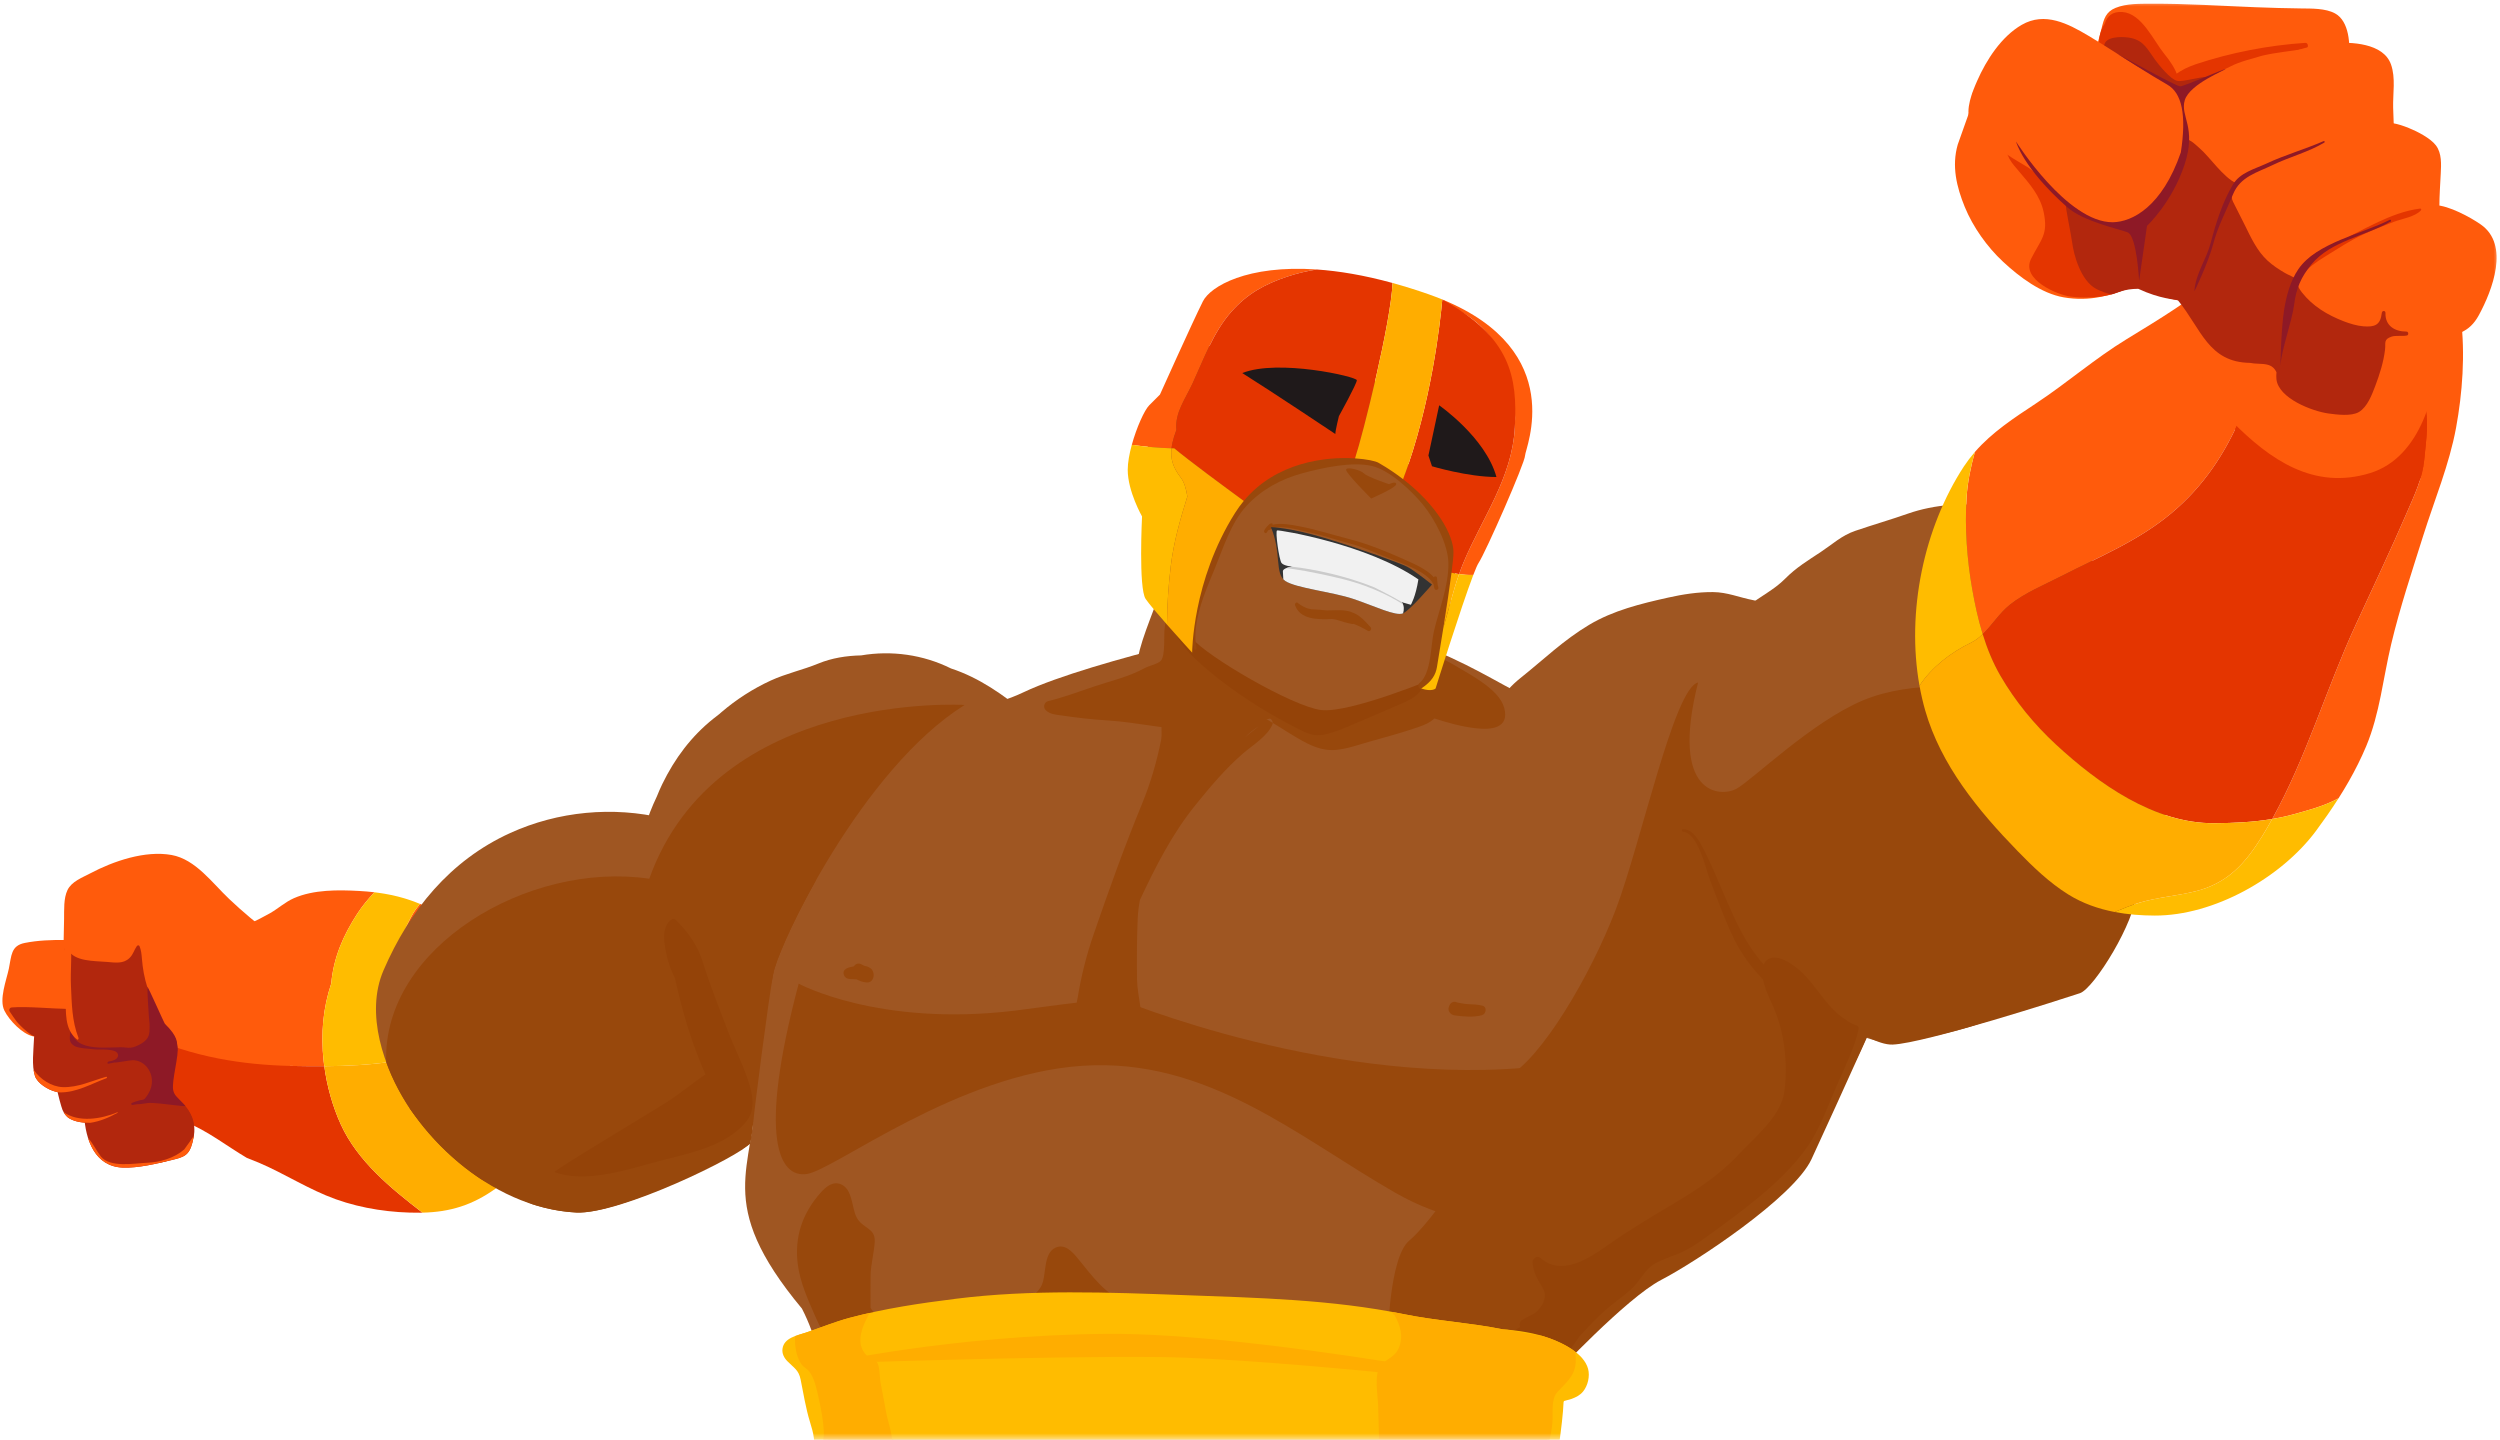 <?xml version="1.0" encoding="UTF-8"?>
<svg width="191px" height="110px" viewBox="0 0 191 110" version="1.1" xmlns="http://www.w3.org/2000/svg" xmlns:xlink="http://www.w3.org/1999/xlink">
    <!-- Generator: sketchtool 52.3 (67297) - http://www.bohemiancoding.com/sketch -->
    <title>1B54E1B1-40CA-455E-A489-A42915DC8A10</title>
    <desc>Created with sketchtool.</desc>
    <defs>
        <rect id="path-1" x="0" y="0" width="192" height="110"></rect>
    </defs>
    <g id="Onboarding" stroke="none" stroke-width="1" fill="none" fill-rule="evenodd">
        <g id="Onboarding---1" transform="translate(-585, -904)">
            <g id="Modal" transform="translate(380, 60)">
                <g id="Graphic-/-Modal-/-Requirements" transform="translate(204, 844)">
                    <g id="graphic-defender-modal-requirements">
                        <mask id="mask-2" fill="white">
                            <use xlink:href="#path-1"></use>
                        </mask>
                        <g id="Mask"></g>
                        <g id="graphic" mask="url(#mask-2)">
                            <path d="M30.13,68.241 C30.212,68.254 30.293,68.268 30.375,68.282 C30.293,68.268 30.212,68.254 30.13,68.241" id="Fill-23" fill="#FF5B0C"></path>
                            <path d="M30.664,68.334 C30.742,68.349 30.82,68.364 30.898,68.38 C30.82,68.364 30.742,68.349 30.664,68.334" id="Fill-25" fill="#FF5B0C"></path>
                            <path d="M40.037,90.969 C39.986,91.02 39.934,91.07 39.882,91.119 C39.934,91.07 39.986,91.02 40.037,90.969" id="Fill-27" fill="#FF5B0C"></path>
                            <path d="M40.372,90.62 C40.322,90.675 40.269,90.729 40.217,90.783 C40.269,90.729 40.322,90.675 40.372,90.62" id="Fill-29" fill="#FF5B0C"></path>
                            <path d="M31.369,68.488 C31.437,68.505 31.504,68.524 31.572,68.542 C31.504,68.524 31.437,68.505 31.369,68.488" id="Fill-31" fill="#FF5B0C"></path>
                            <path d="M29.605,68.169 C29.679,68.178 29.753,68.189 29.827,68.199 C29.753,68.189 29.679,68.178 29.605,68.169" id="Fill-33" fill="#FF5B0C"></path>
                            <path d="M40.594,75.05 C39.419,73.802 38.35,72.467 37.134,71.386 C37.196,71.329 37.257,71.266 37.316,71.192 C37.502,70.954 37.303,70.429 36.966,70.66 C36.79,70.781 36.605,70.816 36.418,70.796 C35.785,70.317 35.104,69.915 34.345,69.632 C33.945,69.426 33.53,69.246 33.118,69.071 C33.106,69.066 33.094,69.062 33.082,69.056 L33.082,69.056 C32.882,69.322 32.684,69.573 32.553,69.796 C32.004,70.734 31.614,71.841 31.232,72.861 C30.646,74.424 30.531,76.087 30.703,77.73 C30.842,79.062 30.855,80.361 31.254,81.654 C31.667,82.988 32.058,84.439 32.775,85.647 C33.564,86.979 34.833,87.828 36.136,88.598 C37.358,89.32 38.581,90.08 39.947,90.502 C40.086,90.545 40.229,90.583 40.372,90.62 C41.907,88.925 42.749,86.729 43.125,84.435 C43.678,81.06 42.981,77.584 40.594,75.05" id="Fill-35" fill="#FF5B0C"></path>
                            <path d="M31.88,68.628 C31.957,68.651 32.034,68.676 32.111,68.7 C32.034,68.676 31.957,68.651 31.88,68.628" id="Fill-37" fill="#FF5B0C"></path>
                            <path d="M32.398,68.796 C32.473,68.822 32.547,68.847 32.621,68.874 C32.547,68.847 32.473,68.822 32.398,68.796" id="Fill-39" fill="#FF5B0C"></path>
                            <path d="M40.217,90.784 C40.158,90.846 40.098,90.908 40.037,90.969 C40.098,90.908 40.158,90.846 40.217,90.784" id="Fill-41" fill="#FFBC00"></path>
                            <polygon id="Fill-43" fill="#FFBC00" points="40.372 90.62 40.372 90.62 40.372 90.62"></polygon>
                            <path d="M29.827,68.199 C29.928,68.212 30.029,68.226 30.13,68.241 C30.029,68.226 29.928,68.212 29.827,68.199" id="Fill-45" fill="#FFBC00"></path>
                            <path d="M32.112,68.7 C32.207,68.731 32.303,68.763 32.399,68.796 C32.303,68.763 32.207,68.731 32.112,68.7" id="Fill-47" fill="#FFBC00"></path>
                            <path d="M30.375,68.282 C30.472,68.298 30.568,68.316 30.664,68.334 C30.568,68.316 30.472,68.298 30.375,68.282" id="Fill-49" fill="#FFBC00"></path>
                            <path d="M30.898,68.38 C31.056,68.413 31.213,68.449 31.369,68.488 C31.213,68.449 31.056,68.413 30.898,68.38" id="Fill-51" fill="#FFBC00"></path>
                            <polygon id="Fill-53" fill="#FFBC00" points="29.604 68.169 29.604 68.169 29.605 68.169"></polygon>
                            <path d="M32.621,68.875 C32.775,68.932 32.928,68.992 33.082,69.056 C32.928,68.992 32.775,68.932 32.621,68.875" id="Fill-55" fill="#FFBC00"></path>
                            <path d="M31.572,68.542 C31.675,68.57 31.777,68.598 31.88,68.628 C31.777,68.598 31.675,68.57 31.572,68.542" id="Fill-57" fill="#FFBC00"></path>
                            <path d="M13.555,79.93 C13.81,79.959 14.108,79.979 14.263,80.067 C16.316,81.231 21.403,81.482 21.93,81.497 C22.365,81.509 22.806,81.429 23.25,81.438 C24.091,81.455 24.933,81.465 25.775,81.459 C25.757,81.325 25.738,81.191 25.723,81.058 C25.494,78.942 25.69,76.992 26.305,75.145 C26.479,73.183 27.209,71.474 28.299,69.804 C28.687,69.208 29.129,68.681 29.604,68.169 C29.223,68.124 28.838,68.091 28.449,68.07 C26.83,67.981 24.972,67.959 23.458,68.62 C22.786,68.914 22.268,69.405 21.635,69.767 C20.634,70.338 19.538,70.816 18.497,71.312 C15.698,72.647 12.17,73.316 10.887,76.48 C9.965,78.754 9.512,81.943 11.456,83.788 C12.471,84.752 13.773,85.183 15.052,85.667 C15.098,85.684 15.143,85.706 15.189,85.725 C14.032,84.244 13.589,82.246 12.991,80.506 C12.802,79.959 13.152,79.885 13.555,79.93" id="Fill-59" fill="#FF5B0C"></path>
                            <path d="M26.305,75.145 C25.69,76.992 25.493,78.942 25.723,81.058 C25.738,81.191 25.757,81.325 25.775,81.459 C27.56,81.447 29.342,81.356 31.104,81.085 C30.85,79.98 30.822,78.867 30.703,77.73 C30.531,76.087 30.646,74.424 31.232,72.861 C31.614,71.841 32.004,70.734 32.554,69.796 C32.684,69.573 32.882,69.322 33.082,69.056 L33.081,69.056 C32.928,68.992 32.775,68.932 32.621,68.874 C32.547,68.847 32.473,68.822 32.399,68.796 C32.303,68.763 32.207,68.731 32.112,68.7 C32.034,68.676 31.957,68.651 31.88,68.628 C31.777,68.598 31.675,68.57 31.572,68.542 C31.504,68.524 31.437,68.505 31.369,68.488 C31.213,68.449 31.055,68.413 30.898,68.38 C30.82,68.363 30.742,68.349 30.664,68.334 C30.568,68.316 30.471,68.298 30.375,68.281 C30.293,68.268 30.212,68.254 30.13,68.242 C30.029,68.226 29.928,68.212 29.827,68.199 C29.753,68.189 29.679,68.178 29.605,68.169 L29.604,68.169 C29.129,68.681 28.687,69.208 28.299,69.804 C27.209,71.474 26.479,73.183 26.305,75.145" id="Fill-61" fill="#FFBC00"></path>
                            <path d="M26.655,91.622 C28.699,92.353 30.942,92.672 33.104,92.651 C33.162,92.651 33.219,92.648 33.276,92.647 C30.849,90.782 28.319,88.714 27.039,85.909 C26.409,84.529 25.979,82.975 25.775,81.459 C24.933,81.465 24.091,81.455 23.25,81.438 C21.408,81.4 19.503,81.226 17.67,80.866 C16.704,80.676 15.748,80.436 14.809,80.138 C14.439,80.02 12.575,79.298 12.99,80.506 C13.589,82.246 14.032,84.244 15.189,85.725 C16.851,86.386 18.318,87.553 19.855,88.461 C20.173,88.585 20.483,88.706 20.773,88.829 C22.773,89.68 24.601,90.888 26.655,91.622" id="Fill-63" fill="#E43500"></path>
                            <path d="M27.038,85.909 C28.318,88.714 30.849,90.782 33.277,92.647 C35.398,92.6 37.103,92.064 38.857,90.813 C39.065,90.664 39.285,90.51 39.496,90.348 C38.31,89.91 37.222,89.239 36.136,88.598 C34.833,87.828 33.774,86.567 32.985,85.236 C32.269,84.028 31.667,82.988 31.254,81.654 C31.196,81.464 31.148,81.275 31.104,81.085 C29.342,81.356 27.56,81.447 25.775,81.459 C25.979,82.975 26.408,84.529 27.038,85.909" id="Fill-65" fill="#FFAD00"></path>
                            <path d="M98.645,47.398 C98.645,47.398 84.423,50.411 79.227,52.876 C74.03,55.341 71.843,52.602 67.467,56.984 C63.091,61.365 60.083,66.569 58.715,83.275 C58.715,89.3 55.433,91.765 62.27,99.98 C66.646,108.47 62.544,122.437 62.544,122.437 C62.544,122.437 94.542,128.462 95.636,127.915 C96.73,127.367 116.422,124.628 117.789,118.603 C119.156,112.578 118.883,103.267 124.353,99.98 C129.823,96.694 145.685,85.192 145.685,69.308 C145.685,53.423 122.165,54.519 118.883,53.697 C115.601,52.876 110.131,47.398 98.645,47.398" id="Fill-67" fill="#9F5622"></path>
                            <path d="M143.06,52.116 C142.153,50.747 141.021,49.637 139.734,48.631 C138.303,47.512 136.755,46.202 134.931,45.849 C133.869,45.644 132.97,45.243 131.87,45.235 C130.715,45.226 129.558,45.407 128.434,45.659 C126.358,46.123 124.259,46.635 122.419,47.732 C120.442,48.911 118.933,50.392 117.152,51.811 C116.471,52.353 115.967,52.941 115.466,53.647 C114.937,54.393 114.19,55.166 113.997,56.082 C113.93,56.405 114.37,56.582 114.47,56.242 C114.531,56.035 114.633,55.833 114.759,55.637 C114.695,55.761 114.628,55.884 114.571,56.009 C112.947,59.564 112.842,63.483 114.304,67.079 C115.603,70.276 117.784,72.903 120.897,74.429 C124.361,76.127 128.266,76.917 132.108,76.417 C135.707,75.949 139.42,74.286 141.805,71.481 C144.078,68.809 145.333,65.024 145.555,61.547 C145.765,58.245 144.889,54.874 143.06,52.116" id="Fill-69" fill="#9F5622"></path>
                            <path d="M168.092,51.689 C167.661,49.631 166.311,47.904 164.876,46.428 C163.287,44.794 161.492,43.173 159.585,41.925 C157.743,40.72 155.494,39.389 153.349,38.827 C151.315,38.295 148.737,38.551 146.764,39.242 C145.431,39.71 144.078,40.1 142.742,40.556 C141.704,40.91 141.013,41.572 140.113,42.168 C139.104,42.838 138.235,43.354 137.375,44.222 C136.544,45.06 135.501,45.553 134.585,46.281 C132.471,47.961 130.84,50.211 129.661,52.623 C129.602,52.743 129.539,52.865 129.473,52.987 C129.503,52.83 129.532,52.675 129.562,52.517 C129.706,51.756 128.689,51.329 128.443,52.138 C127.075,56.628 126.383,61.579 128.321,66.026 C128.758,67.027 129.378,67.929 129.827,68.92 C130.376,70.133 130.623,71.455 131.024,72.719 C131.294,73.569 131.639,74.357 132.142,75.096 C132.656,75.851 133.176,76.915 133.95,77.442 C134.646,77.915 135.473,77.809 136.269,77.772 C137.587,77.712 138.904,77.895 140.196,78.143 C142.294,78.546 144.164,79.979 146.362,79.608 C148.735,79.207 151.036,78.671 153.289,77.847 C155.41,77.07 157.666,76.674 159.666,75.574 C160.398,75.171 160.811,74.63 161.272,73.951 C161.875,73.062 162.518,72.317 162.921,71.305 C163.355,70.216 163.523,69.155 163.784,68.024 C164.03,66.955 164.683,65.928 165.082,64.896 C165.488,63.849 166.117,62.934 166.546,61.902 C167.02,60.763 167.305,59.496 167.647,58.311 C168.269,56.158 168.556,53.908 168.092,51.689" id="Fill-71" fill="#9F5622"></path>
                            <path d="M82.707,57.614 C82.467,57.493 82.226,57.371 81.984,57.25 C81.308,56.238 80.433,55.342 79.5,54.586 C77.643,53.081 75.841,51.788 73.653,51.069 C71.53,50.014 69.11,49.678 66.794,50.072 C65.662,50.097 64.552,50.271 63.52,50.695 C62.322,51.188 61.06,51.454 59.88,51.996 C58.524,52.62 57.239,53.448 56.106,54.421 C56.059,54.462 56.013,54.505 55.966,54.546 C55.807,54.666 55.655,54.785 55.511,54.9 C53.817,56.248 52.55,57.95 51.603,59.893 C51.45,60.209 51.312,60.529 51.183,60.851 C50.996,61.244 50.822,61.641 50.668,62.039 C49.941,63.915 49.341,66.303 49.376,68.53 C49.142,70.438 49.249,72.442 49.668,74.255 C50.906,79.608 55.85,82.867 61.155,83.238 C66.835,83.634 71.298,79.981 75.227,76.359 C77.39,74.365 79.318,72.281 80.755,69.69 C82.139,67.195 83.337,64.029 83.288,61.139 C83.269,60.048 82.967,59.032 82.485,58.098 C82.872,58.272 83.147,58.453 83.152,58.621 C83.16,58.866 83.482,58.878 83.506,58.633 C83.559,58.087 83.153,57.84 82.707,57.614" id="Fill-73" fill="#9F5622"></path>
                            <path d="M64.341,70.286 C64.233,68.714 62.962,67.856 61.96,66.779 C60.641,65.362 59.101,64.035 57.495,62.952 C56.76,62.457 55.953,62.09 55.093,61.862 C54.703,61.759 50.952,61.131 51.737,62.522 C47.839,61.58 43.631,61.981 39.98,63.642 C35.373,65.739 32.279,69.559 30.305,74.125 C28.871,77.44 30.329,81.588 32.147,84.452 C32.866,85.584 33.835,86.454 34.832,87.323 C35.381,87.802 35.798,88.469 36.405,88.877 C37.196,89.407 38.261,89.749 39.153,90.058 C40.842,90.642 42.789,90.914 44.551,91.18 C46.152,91.42 47.549,90.434 49.015,89.946 C50.733,89.373 52.288,88.582 53.955,87.891 C55.66,87.184 57.374,87.124 58.694,85.686 C60.926,83.256 61.782,79.691 63.045,76.737 C63.868,74.811 64.487,72.403 64.341,70.286" id="Fill-75" fill="#9F5622"></path>
                            <path d="M23.245,72.654 C23.054,71.994 22.332,71.752 21.801,71.391 C20.632,70.597 19.53,69.647 18.505,68.678 C17.223,67.468 15.942,65.651 14.109,65.321 C12.088,64.957 9.665,65.787 7.893,66.726 C7.287,67.048 6.475,67.341 6.158,67.997 C5.85,68.634 5.907,69.526 5.896,70.203 C5.858,72.498 5.756,74.681 5.994,76.979 C6.129,78.282 5.746,81.313 7.7,81.248 C9.536,81.187 11.178,80.748 11.719,78.818 C11.79,78.564 11.837,78.307 11.866,78.048 C13.741,78.811 15.81,77.393 17.324,76.468 C18.309,75.866 19.314,75.29 20.314,74.716 C21.226,74.191 22.293,73.959 23.083,73.234 C23.228,73.1 23.3,72.844 23.245,72.654" id="Fill-77" fill="#FF5B0C"></path>
                            <path d="M7.557,72.322 C7.772,72.267 7.74,71.85 7.503,71.875 C7.25,71.861 6.994,71.85 6.738,71.84 C6.575,71.783 6.403,71.74 6.217,71.717 C6.108,71.703 6.031,71.749 5.981,71.818 C4.944,71.801 3.897,71.842 2.895,72.04 C1.822,72.253 1.883,73.017 1.675,74.01 C1.493,74.878 0.909,76.362 1.34,77.22 C1.712,77.963 2.703,78.988 3.512,79.173 C4.754,79.455 6.446,79.363 7.699,79.168 C8.829,78.992 8.932,78.525 8.985,77.409 C9.058,75.889 8.833,73.461 7.557,72.322" id="Fill-79" fill="#FF5B0C"></path>
                            <path d="M10.79,78.146 C9.682,77.92 8.545,77.868 7.418,77.952 C6.847,77.995 6.278,78.072 5.713,78.172 C5.184,78.266 4.64,78.378 4.128,78.543 C3.697,78.681 3.611,78.959 3.594,79.411 C3.563,80.235 3.408,81.413 3.67,82.204 C3.86,82.775 4.681,83.259 5.234,83.401 C6.248,83.662 7.53,83.204 8.498,82.968 C9.194,82.799 9.875,82.576 10.57,82.402 C11.08,82.274 11.68,82.231 12.084,81.852 C13.274,80.735 12.191,78.433 10.79,78.146" id="Fill-81" fill="#B2270D"></path>
                            <path d="M13.865,82.227 C13.662,81.582 13.435,80.246 12.719,79.991 C12.297,79.842 11.75,80.125 11.346,80.226 C10.587,80.415 9.836,80.633 9.077,80.826 C7.998,81.101 6.315,81.248 5.414,81.98 C5.054,82.273 4.831,82.792 5.339,83.067 C5.374,83.488 5.712,84.657 5.775,84.795 C5.904,85.076 6.051,85.309 6.326,85.464 C7.244,85.983 8.655,85.745 9.636,85.612 C10.832,85.449 12.847,85.371 13.853,84.567 C14.558,84.003 14.084,82.925 13.865,82.227" id="Fill-83" fill="#B2270D"></path>
                            <path d="M12.74,83.309 C11.354,83.195 9.968,83.554 8.644,83.921 C7.917,84.123 7.429,84.22 7.507,85.054 C7.46,85.073 7.424,85.115 7.427,85.181 C7.523,87.08 8.251,89.12 10.364,89.204 C11.553,89.251 12.952,88.91 14.096,88.632 C15.048,88.401 15.442,88.295 15.707,87.276 C16.264,85.127 14.81,83.478 12.74,83.309" id="Fill-85" fill="#B2270D"></path>
                            <path d="M103.135,23.976 C99.84,24.121 96.314,24.394 93.518,26.347 C92.311,27.19 91.327,28.141 90.384,29.267 C89.302,30.557 89.073,31.787 88.791,33.444 C88.45,35.441 88.438,37.422 88.433,39.439 C88.428,41.158 88.681,42.318 89.715,43.684 C90.009,44.073 90.023,43.853 90.046,44.253 C90.07,44.655 89.548,45.472 89.406,45.861 C89.037,46.877 88.624,47.888 88.292,48.917 C87.987,49.86 87.783,50.839 87.706,51.828 C87.683,52.131 87.614,54.394 87.725,54.371 C87.378,54.444 87.426,55.032 87.784,55.041 C87.834,55.043 87.883,55.044 87.932,55.045 C88.043,55.048 88.174,54.984 88.222,54.878 C88.438,54.4 88.55,53.85 88.633,53.29 C89.537,53.216 90.484,53.173 91.243,52.637 C92.068,52.055 92.325,51.108 92.839,50.332 C93.37,51.26 93.735,52.294 94.808,52.804 C96.549,53.632 98.767,53.666 100.626,54.066 C101.997,54.361 103.769,54.705 105.171,54.451 C106.598,54.194 108.233,53.303 109.477,52.581 C110.76,51.836 106.603,23.824 103.135,23.976" id="Fill-87" fill="#9F5622"></path>
                            <path d="M152.067,52.602 C152.067,52.602 147.235,51.871 143.315,53.515 C139.395,55.158 134.837,59.631 133.652,60.27 C132.466,60.909 128.546,60.818 130.734,52.145 C128.911,52.511 126.358,64.469 124.444,69.49 C122.53,74.511 118.701,80.993 116.148,82.27 C114.598,87.656 110.222,93.499 108.673,94.777 C107.123,96.055 107.032,102.263 107.032,102.263 L119.732,105.072 C119.732,105.072 125.264,99.159 127.908,97.789 C130.552,96.42 138.027,91.49 139.395,88.569 C140.169,86.915 142.114,82.624 143.655,79.214 C144.385,79.591 145.06,79.825 145.594,79.806 C148.055,79.715 158.813,76.246 159.906,75.88 C161,75.515 164.191,70.312 164.191,68.212 C154.528,58.992 152.067,52.602 152.067,52.602" id="Fill-89" fill="#98480C"></path>
                            <path d="M142.862,78.35 C142.608,78.265 142.375,78.151 142.152,78.024 C142.124,77.987 142.091,77.954 142.048,77.928 C140.504,76.968 139.834,75.33 138.517,74.155 C138.002,73.695 136.623,72.676 135.912,73.423 C135.839,73.5 135.786,73.59 135.743,73.685 C134.395,72.173 133.651,70.486 132.83,68.606 C132.303,67.4 131.798,66.129 131.195,64.959 C130.879,64.346 130.39,63.347 129.587,63.346 C129.469,63.345 129.464,63.53 129.581,63.542 C130.744,63.662 131.299,66.337 131.642,67.224 C132.224,68.734 132.783,70.313 133.496,71.766 C134.047,72.885 134.806,73.912 135.696,74.834 C135.863,75.639 136.305,76.513 136.506,76.982 C137.345,78.936 137.609,81.277 137.326,83.393 C137.071,85.299 135.049,86.897 133.789,88.246 C132.333,89.804 130.572,90.945 128.751,92.026 C127.065,93.026 125.401,94.016 123.802,95.152 C122.361,96.175 120.278,97.53 118.678,96.097 C118.445,95.889 118.069,96.166 118.086,96.438 C118.119,96.96 118.266,97.346 118.514,97.807 C118.719,98.186 119.089,98.614 119.025,99.077 C118.953,99.604 118.641,100.024 118.24,100.337 C117.916,100.496 117.595,100.664 117.282,100.852 C117.101,100.961 117.066,101.208 117.14,101.39 C116.785,101.596 116.425,101.792 116.088,102.028 C115.951,102.124 115.972,102.377 116.164,102.387 C117.272,102.449 118.375,102.916 119.405,103.297 C119.794,103.441 120.105,103.63 120.505,103.498 C120.93,103.358 121.436,102.342 121.785,101.97 C122.377,101.34 122.977,100.689 123.625,100.116 C124.277,99.538 125.007,99.049 125.657,98.468 C126.239,97.946 126.678,96.995 127.34,96.596 C128.056,96.164 129.013,95.92 129.772,95.529 C130.478,95.165 131.117,94.688 131.761,94.22 C134.265,92.396 137.038,90.377 138.903,87.868 C139.98,86.419 140.611,84.592 141.324,82.944 C141.893,81.629 142.708,80.035 142.995,78.629 C143.018,78.518 142.981,78.39 142.862,78.35" id="Fill-91" fill="#944308"></path>
                            <path d="M115.921,54.077 C115.537,52.652 113.302,51.54 112.165,50.848 C110.176,49.639 107.836,49.238 105.609,48.666 C102.908,47.973 100.085,47.525 97.336,47.05 C96.039,46.826 94.695,46.74 93.574,45.964 C92.599,45.289 92.479,44.286 91.797,43.436 C91.568,43.151 91.093,43.394 91.097,43.727 L91.097,43.733 C91.01,43.777 90.941,43.86 90.914,43.989 C90.629,45.346 90.147,46.612 89.976,48.01 C89.908,48.568 90.044,50.034 89.7,50.468 C89.504,50.715 88.771,50.871 88.463,51.039 C87.186,51.733 85.874,52.011 84.51,52.475 C83.362,52.865 82.25,53.279 81.071,53.568 C80.773,53.641 80.671,54.044 80.89,54.255 C81.226,54.578 81.641,54.594 82.085,54.659 C83.243,54.827 84.382,54.966 85.55,55.036 C87.945,55.18 90.29,55.788 92.696,55.788 C94.949,55.787 96.926,55.072 99.127,54.677 C101.665,54.222 104.23,54.265 106.797,54.251 C108.16,54.243 109.272,54.464 110.564,54.882 C111.608,55.22 112.671,55.519 113.765,55.642 C114.916,55.771 116.345,55.653 115.921,54.077" id="Fill-93" fill="#98480C"></path>
                            <path d="M96.448,56.053 C96.343,56.146 96.236,56.238 96.129,56.33 C96.433,55.988 96.784,55.751 97.134,55.498 C97.137,55.499 97.14,55.499 97.143,55.499 C96.923,55.705 96.639,55.885 96.448,56.053 M110.149,50.546 C109.298,50.267 108.161,50.488 107.276,50.46 C106.031,50.42 104.797,50.241 103.551,50.237 C102.251,50.232 100.962,50.17 99.663,50.14 C98.664,50.118 97.457,50.007 96.502,50.372 C95.411,50.789 95.171,51.55 95.396,52.303 C94.896,52.082 94.393,51.914 93.914,51.899 C93.52,51.887 93.391,52.575 93.793,52.652 C94.393,52.766 94.877,53.264 95.37,53.586 C95.938,53.957 96.525,54.272 97.124,54.588 C98.167,55.139 99.12,55.802 100.135,56.394 C101.062,56.934 101.967,57.39 103.062,57.292 C103.922,57.215 104.724,56.921 105.548,56.686 C106.686,56.361 107.849,56.057 108.971,55.679 C109.663,55.446 110.456,55.222 110.857,54.555 C111.494,53.498 111.521,50.997 110.149,50.546 M97.929,54.839 C97.882,54.826 97.834,54.817 97.788,54.805 C97.782,54.504 97.375,54.233 97.078,54.502 C97.029,54.547 96.975,54.584 96.922,54.623 C95.894,54.458 94.819,54.43 93.801,54.36 C93.043,54.309 92.313,54.214 91.553,54.198 C91.166,54.19 90.579,54.061 90.216,54.268 C89.496,54.681 89.844,55.873 89.709,56.536 C89.359,58.261 88.898,59.844 88.224,61.481 C86.878,64.748 85.707,68.038 84.558,71.37 C84.004,72.975 83.615,74.517 83.339,76.196 C83.18,77.163 82.799,78.368 82.948,79.344 C82.967,79.469 83.11,79.611 83.235,79.631 C84.426,79.815 85.912,79.804 87.109,79.67 C87.677,79.606 87.933,79.471 88.093,78.907 C88.437,77.693 87.889,76.092 87.871,74.862 C87.849,73.312 87.854,71.717 87.921,70.17 C87.942,69.693 88.003,69.22 88.092,68.751 C89.295,66.196 90.554,63.696 92.366,61.464 C93.485,60.086 94.634,58.711 95.981,57.552 C96.674,56.956 97.859,56.227 98.215,55.345 C98.299,55.138 98.123,54.894 97.929,54.839" id="Fill-95" fill="#98480C"></path>
                            <path d="M109.197,52.082 C105.588,51.961 101.876,51.472 98.429,50.377 C96.631,49.806 94.968,49.142 93.309,48.232 C92.59,47.838 91.512,46.814 90.695,46.768 C90.466,46.756 90.322,47.059 90.437,47.245 C90.328,47.318 90.301,47.519 90.457,47.551 C90.435,47.547 90.957,48.684 90.965,48.698 C91.212,49.109 91.483,49.469 91.81,49.82 C92.561,50.624 93.41,51.327 94.277,51.997 C96.055,53.371 98.113,54.651 100.12,55.654 C100.915,56.052 101.371,56.299 102.232,56.109 C103.095,55.919 103.925,55.536 104.735,55.189 C105.669,54.789 106.611,54.396 107.541,53.986 C108.168,53.711 109.018,53.411 109.466,52.868 C109.685,52.603 109.607,52.095 109.197,52.082" id="Fill-97" fill="#944308"></path>
                            <path d="M96.966,101.856 C95.28,101.708 93.66,100.865 92.007,100.514 C90.424,100.177 88.692,100.062 87.158,99.538 C85.463,98.959 84.436,97.473 83.359,96.16 C82.943,95.654 82.359,94.979 81.628,95.327 C80.637,95.799 80.994,97.55 80.516,98.323 C79.787,99.504 78.582,99.486 77.36,99.483 C76.644,99.481 75.998,99.626 75.3,99.769 C73.712,100.095 72.142,100.412 70.568,100.794 C69.472,101.06 68.486,101.133 67.691,100.181 C67.616,100.092 67.561,100.003 67.512,99.916 L67.512,99.706 C67.512,99.702 67.511,99.699 67.511,99.695 C67.509,98.942 67.501,98.189 67.515,97.437 C67.531,96.557 67.782,95.732 67.83,94.87 C67.889,93.782 66.892,93.883 66.437,92.989 C66.065,92.258 66.152,90.902 65.288,90.496 C64.641,90.193 64.085,90.679 63.677,91.142 C62.308,92.697 61.687,94.494 61.947,96.57 C62.122,97.964 62.723,99.287 63.282,100.562 C63.644,101.387 64.073,102.267 64.79,102.837 C64.63,103.341 64.357,103.805 64.315,104.345 C64.262,105.035 64.486,105.742 64.649,106.403 C64.888,107.373 65.014,108.194 65.008,109.187 C65.005,109.613 64.931,110.249 65.26,110.61 C65.825,111.23 67.104,110.723 67.728,110.513 C68.483,110.258 69.594,110.137 69.859,109.259 C70.01,108.758 69.78,108.065 69.735,107.559 C69.652,106.625 69.612,105.414 70.059,104.563 C70.916,102.934 73.889,102.599 75.476,102.064 C77.168,101.493 78.94,100.92 80.737,100.843 C81.777,100.798 82.758,100.737 83.364,101.744 C83.823,102.507 83.99,103.49 84.209,104.342 C84.309,104.729 84.906,104.739 85.001,104.342 C85.121,103.839 85.186,103.347 85.199,102.829 C85.221,101.959 85.212,101.598 86.239,101.6 C87.388,101.601 88.554,101.919 89.714,101.945 C92.166,102.003 94.51,102.646 96.966,102.678 C97.501,102.684 97.484,101.901 96.966,101.856" id="Fill-99" fill="#98480C"></path>
                            <g id="Group-103" transform="translate(159.858, 0.279)">
                                <polygon id="Clip-102" points="20.625 0.005 0.191 0.005 0.191 13.024 20.625 13.024 20.625 0.005"></polygon>
                                <path d="M19.54,0.746 C18.809,0.348 17.745,0.376 16.949,0.366 C15.788,0.352 14.64,0.319 13.481,0.274 C10.824,0.171 8.187,-0.008 5.525,0.006 C4.634,0.011 3.614,-0.021 2.772,0.323 C2.031,0.625 1.877,1.159 1.701,1.895 C1.44,2.981 1.069,4.063 0.867,5.158 C0.641,6.375 0.578,7.622 0.423,8.849 C0.204,10.595 -0.315,11.957 1.603,12.594 C3.218,13.13 5.101,13.272 6.618,12.388 C7.362,11.954 7.64,11.368 8.07,10.657 C8.272,10.322 8.476,10.032 8.642,9.675 C8.794,9.347 8.951,8.581 9.164,8.189 C9.191,8.184 9.221,8.177 9.256,8.169 C9.513,8.112 9.813,8.111 10.076,8.081 C10.691,8.008 11.3,7.949 11.911,7.846 C13.187,7.63 14.483,7.504 15.765,7.309 C17.433,7.056 20.383,6.659 20.544,4.509 C20.549,4.453 20.547,4.402 20.541,4.353 C20.752,3.132 20.613,1.329 19.54,0.746" id="Fill-101" fill="#FF5B0C"></path>
                            </g>
                            <path d="M166.347,4.11 C165.536,3.115 164.636,1.028 163.159,0.918 C162.366,0.859 161.986,1.248 161.807,1.796 C161.382,2.436 161.215,3.346 161.539,3.928 C161.878,4.538 162.582,5.107 163.056,5.624 C163.611,6.228 164.151,6.887 164.785,7.41 C165.519,8.014 166.661,8.942 167.2,7.822 C167.894,6.38 167.267,5.24 166.347,4.11" id="Fill-104" fill="#E43500"></path>
                            <path d="M185.511,25.403 C185.14,25.267 184.339,25.353 184.075,25.071 C183.833,24.812 184.121,24.047 184.149,23.693 C184.169,23.446 183.868,23.201 183.63,23.297 C183.249,23.45 183.008,23.676 182.883,24.012 C181.668,24.242 179.68,24.059 178.722,23.499 C177.995,23.073 177.427,21.961 176.658,21.705 C176.568,21.437 176.229,21.258 175.996,21.529 C175.465,22.146 175.173,23.014 175.045,23.81 C174.851,25.017 174.664,26.33 174.584,27.554 C174.531,28.364 174.518,29.121 175.112,29.712 C175.725,30.322 176.775,30.763 177.567,31.092 C179.357,31.835 181.395,31.256 182.754,29.895 C183.138,29.51 183.144,29.07 183.201,28.522 C183.287,27.698 183.22,26.621 184.192,26.283 C184.582,26.147 185.094,26.267 185.511,26.195 C185.947,26.12 185.851,25.527 185.511,25.403" id="Fill-106" fill="#E43500"></path>
                            <path d="M183.668,30.152 C182.293,30.872 181.272,30.297 179.974,29.898 C178.984,29.595 178.148,29.316 177.238,28.792 C175.973,28.064 175.636,27.034 174.846,25.919 C174.069,24.824 172.53,23.729 171.114,23.908 C170.475,23.988 169.315,24.722 169.949,25.459 C167.234,30.145 173.424,35.207 177.733,36.312 C180.186,36.941 183.767,38.918 185.615,36.992 C187.171,35.368 186.44,30.126 186.478,28.018 C186.486,27.572 184.585,29.672 183.668,30.152" id="Fill-108" fill="#E43500"></path>
                            <path d="M177.129,3.274 C174.341,3.456 171.419,4.019 168.772,4.903 C167.612,5.29 166.494,5.987 166.256,7.074 C166.072,6.86 165.892,6.643 165.722,6.519 C165.319,6.223 164.952,6.111 164.501,5.913 C164.281,5.817 164.067,6.138 164.189,6.324 C164.792,7.244 165.599,7.997 166.252,8.872 C166.908,9.75 167.352,10.837 168.069,11.66 C168.464,12.112 168.946,11.54 168.79,11.097 C168.448,10.131 167.749,8.84 167.713,7.793 C168.083,6.418 170.188,5.717 171.406,5.076 C172.126,4.697 173.138,4.467 173.858,4.247 C175.03,3.984 175.988,3.914 177.169,3.718 C177.398,3.689 177.367,3.259 177.129,3.274" id="Fill-110" fill="#E43500"></path>
                            <path d="M186.442,25.768 C186.007,25.257 185.47,25.29 184.848,25.236 C183.959,25.16 183.702,24.268 183.996,23.531 C184.209,22.997 184.508,22.469 184.919,22.068 C185.115,21.876 184.903,21.561 184.655,21.666 C183.371,22.213 183.323,23.865 182.359,24.71 C182.286,24.774 182.329,24.929 182.433,24.927 C182.928,24.917 183.268,24.424 183.543,24.047 C183.538,24.233 183.558,24.416 183.61,24.59 C183.719,24.954 183.856,25.256 184.188,25.455 C184.719,25.774 185.387,25.596 185.919,25.889 C185.893,25.999 185.941,26.123 186.083,26.125 C186.153,26.126 186.222,26.126 186.291,26.127 C186.472,26.13 186.553,25.898 186.442,25.768" id="Fill-112" fill="#E43500"></path>
                            <path d="M185.55,25.876 C184.531,26.202 183.465,26.318 182.534,26.884 C182.486,26.913 182.524,26.999 182.576,26.968 C183.501,26.406 184.559,26.293 185.57,25.97 C185.624,25.953 185.606,25.858 185.55,25.876" id="Fill-114" fill="#E43500"></path>
                            <path d="M156.189,12.141 C156.03,11.913 156.016,11.614 155.915,11.361 C155.808,11.091 155.637,10.856 155.494,10.604 C155.222,10.123 154.941,9.616 154.71,9.115 C154.653,8.989 154.489,9.099 154.538,9.216 C154.778,9.785 155.071,10.367 155.369,10.908 C155.618,11.361 155.694,11.919 156.007,12.326 C156.114,12.465 156.277,12.269 156.189,12.141" id="Fill-116" fill="#E43500"></path>
                            <path d="M154.797,9.809 C154.649,9.465 154.451,8.991 154.186,8.719 C154.149,8.681 154.087,8.729 154.114,8.775 C154.252,9.012 154.303,9.363 154.37,9.629 C154.438,9.904 154.626,10.418 154.561,10.69 C154.569,10.727 154.578,10.764 154.585,10.801 C154.483,10.809 154.383,10.829 154.286,10.862 C154.13,10.897 153.978,10.94 153.823,10.977 C153.499,11.054 153.205,11.111 152.889,11.227 C152.781,11.266 152.769,11.422 152.881,11.468 C153.36,11.663 153.763,11.69 154.268,11.546 C154.563,11.462 155.02,11.3 155.101,10.965 C155.183,10.632 154.927,10.111 154.797,9.809" id="Fill-118" fill="#E43500"></path>
                            <path d="M155.711,12.654 C155.514,12.474 155.307,12.336 155.089,12.213 C155.073,12.197 155.056,12.182 155.041,12.166 C155.152,12.14 155.254,12.082 155.34,11.972 C155.617,11.617 155.524,10.984 154.99,10.992 C154.768,10.996 154.661,11.161 154.662,11.332 C154.546,11.291 154.431,11.253 154.313,11.219 C154.099,11.158 153.885,11.105 153.663,11.097 C153.412,11.088 153.304,11.29 153.32,11.491 C153.148,11.435 152.978,11.376 152.811,11.302 C152.764,11.282 152.73,11.366 152.774,11.389 C152.972,11.492 153.171,11.578 153.367,11.661 C153.391,11.711 153.421,11.759 153.463,11.796 C153.837,12.126 154.259,12.423 154.662,12.718 C154.921,12.907 155.157,13.147 155.479,13.205 C155.744,13.253 155.892,12.818 155.711,12.654" id="Fill-120" fill="#E43500"></path>
                            <path d="M90.713,47.398 C90.713,47.398 91.317,47.811 92.081,48.768 C93.175,50.137 99.739,53.971 101.927,54.245 C104.115,54.519 110.678,51.78 110.678,51.78 C110.678,51.78 111.225,51.506 111.225,50.411 C111.225,49.315 112.866,39.456 112.866,39.456 C112.866,39.456 106.849,33.705 106.576,33.705 C106.302,33.705 98.645,35.074 98.645,35.074 C98.645,35.074 92.901,41.373 92.354,43.564 C91.807,45.755 90.713,47.398 90.713,47.398" id="Fill-126" fill="#9F5622"></path>
                            <path d="M111.888,45.013 C112.195,43.736 112.482,42.647 111.984,41.384 C111.508,40.178 110.888,38.633 109.948,37.709 C109.045,36.823 107.883,35.679 106.75,35.121 C105.33,34.421 103.603,34.832 102.121,35.061 C99.281,35.499 96.4,36.571 94.918,39.231 C93.983,40.91 93.22,42.838 92.674,44.677 C92.212,46.229 91.682,47.985 92.257,49.587 C92.293,49.689 92.433,49.615 92.414,49.522 C92.024,47.606 93.054,45.262 93.773,43.529 C94.44,41.919 95.028,39.954 96.234,38.649 C97.396,37.393 98.873,36.598 100.517,36.152 C102.033,35.741 104.294,35.246 105.809,35.599 C107.161,35.914 108.826,37.478 109.695,38.534 C110.613,39.651 111.642,41.588 111.658,43.046 C111.678,44.77 110.954,46.542 110.558,48.195 C110.29,49.314 110.376,51.417 109.451,52.185 C109.207,52.387 109.477,52.797 109.762,52.657 C110.879,52.109 111.339,50.85 111.524,49.691 C111.547,49.547 111.46,49.414 111.351,49.371 C111.475,48.954 111.597,48.537 111.7,48.121 C111.724,48.025 111.7,47.947 111.656,47.889 C111.671,47.843 111.689,47.797 111.704,47.751 C111.725,47.691 111.718,47.633 111.693,47.583 C111.725,47.491 111.759,47.401 111.796,47.313 C111.832,47.229 111.812,47.145 111.769,47.082 C111.797,46.987 111.824,46.892 111.861,46.799 C111.925,46.604 111.658,46.432 111.539,46.586 C111.528,46.59 111.517,46.597 111.506,46.605 C111.633,46.075 111.761,45.546 111.888,45.013" id="Fill-128" fill="#98480C"></path>
                            <path d="M111.192,22.88 C111.192,22.882 111.192,22.884 111.192,22.885 C111.42,23.064 111.644,23.248 111.859,23.44 C115.518,24.994 116.933,28.792 116.736,32.638 C116.539,36.502 114.239,39.557 112.803,42.999 C112.685,43.282 112.578,43.571 112.476,43.861 C112.807,43.908 113.175,43.939 113.562,43.922 C113.735,43.468 113.875,43.145 113.96,43.016 C114.507,42.195 117.515,35.348 117.515,34.801 C117.515,34.271 120.833,26.84 111.192,22.88" id="Fill-130" fill="#FF5B0C"></path>
                            <path d="M90.701,33.354 C90.754,33.181 90.813,33.012 90.877,32.844 C90.749,31.53 91.56,30.49 92.124,29.265 C92.981,27.408 93.691,25.39 95.061,23.831 C96.281,22.442 97.628,21.705 99.359,21.128 C100.077,20.888 100.833,20.709 101.607,20.588 C96.284,20.22 93.471,21.884 92.901,23.024 C92.081,24.668 89.62,30.145 89.62,30.145 C89.62,30.145 89.346,30.419 88.799,30.966 C88.437,31.33 87.835,32.655 87.47,33.987 C88.426,34.126 89.745,34.232 90.504,34.25 C90.536,33.972 90.602,33.677 90.701,33.354" id="Fill-132" fill="#FF5B0C"></path>
                            <path d="M90.448,43.236 C90.673,41.392 91.171,39.671 91.713,37.931 C91.622,37.338 91.462,36.812 91.215,36.495 C90.621,35.729 90.411,35.066 90.504,34.25 C89.745,34.232 88.426,34.126 87.47,33.987 C87.284,34.664 87.158,35.342 87.158,35.896 C87.158,37.539 88.252,39.456 88.252,39.456 C88.252,39.456 87.978,44.934 88.525,45.755 C88.76,46.108 89.448,46.914 90.158,47.72 C90.166,46.217 90.27,44.708 90.448,43.236" id="Fill-134" fill="#FFBC00"></path>
                            <path d="M112.475,43.861 C112.003,45.201 111.671,46.603 111.272,47.969 C111.11,48.985 110.941,50.016 110.784,50.958 C110.685,51.55 110.405,52.054 109.584,52.602 C110.405,52.876 110.678,52.602 110.678,52.602 C110.678,52.602 112.624,46.366 113.561,43.922 C113.175,43.939 112.807,43.909 112.475,43.861" id="Fill-136" fill="#FFBC00"></path>
                            <path d="M112.046,42.195 C112.046,42.476 111.99,43.031 111.897,43.756 C112.065,43.795 112.265,43.831 112.476,43.861 C112.578,43.571 112.685,43.282 112.803,42.999 C114.239,39.556 116.539,36.502 116.736,32.638 C116.933,28.792 116.443,25.787 111.192,22.885 C111.045,24.523 110.365,30.846 108.197,36.611 C110.761,38.589 112.046,40.85 112.046,42.195" id="Fill-138" fill="#E43500"></path>
                            <path d="M95.061,23.831 C93.691,25.39 92.981,27.408 92.124,29.265 C91.56,30.49 90.749,31.53 90.877,32.844 C90.813,33.012 90.754,33.181 90.701,33.354 C90.602,33.677 90.536,33.972 90.504,34.25 C90.579,34.252 90.65,34.253 90.714,34.253 C91.827,35.183 94.452,37.121 96.024,38.27 C98.487,35.305 102.278,34.876 104.523,35.019 C105.127,33.217 107.274,24.602 107.39,21.62 C105.207,21.02 103.284,20.704 101.607,20.588 C100.833,20.709 100.077,20.888 99.359,21.128 C97.628,21.705 96.281,22.442 95.061,23.831" id="Fill-140" fill="#E43500"></path>
                            <path d="M95.363,39.182 C95.57,38.854 95.791,38.551 96.024,38.27 C94.452,37.121 91.827,35.182 90.713,34.253 C90.651,34.253 90.579,34.252 90.504,34.25 C90.411,35.066 90.621,35.729 91.215,36.495 C91.461,36.812 91.622,37.338 91.714,37.931 C91.171,39.671 90.673,41.392 90.449,43.236 C90.27,44.708 90.166,46.217 90.157,47.72 C91.101,48.792 92.081,49.863 92.081,49.863 C92.081,49.863 92.081,44.386 95.363,39.182" id="Fill-142" fill="#FFAD00"></path>
                            <path d="M111.897,43.756 C111.753,44.877 111.521,46.406 111.272,47.969 C111.671,46.603 112.003,45.201 112.475,43.861 C112.265,43.831 112.066,43.795 111.897,43.756" id="Fill-144" fill="#FFAD00"></path>
                            <path d="M111.192,22.88 C111.187,22.878 111.182,22.876 111.178,22.874 C111.182,22.878 111.187,22.882 111.192,22.885 C111.192,22.884 111.192,22.882 111.192,22.88" id="Fill-146" fill="#FFBC00"></path>
                            <path d="M107.39,21.62 C107.275,24.603 105.127,33.217 104.523,35.019 C105.439,35.078 106.098,35.232 106.302,35.348 C106.998,35.746 107.628,36.172 108.197,36.611 C110.365,30.846 111.045,24.523 111.191,22.885 C111.187,22.882 111.182,22.878 111.178,22.874 C110.844,22.738 110.497,22.605 110.131,22.477 C109.175,22.142 108.263,21.86 107.39,21.62" id="Fill-148" fill="#FFAD00"></path>
                            <path d="M103.02,33.157 C103.02,32.883 103.294,31.788 103.294,31.788 C103.294,31.788 104.662,29.323 104.662,29.049 C104.662,28.776 98.645,27.406 95.91,28.502 C98.098,29.871 103.02,33.157 103.02,33.157" id="Fill-150" fill="#1F191A"></path>
                            <path d="M110.952,30.966 L110.131,34.801 L110.405,35.622 C110.405,35.622 113.139,36.444 115.328,36.444 C114.507,33.431 110.952,30.966 110.952,30.966" id="Fill-152" fill="#1F191A"></path>
                            <path d="M114.266,76.836 C113.912,76.743 113.58,76.735 113.216,76.72 C112.911,76.708 112.617,76.644 112.32,76.589 C112.087,76.458 111.835,76.568 111.725,76.842 C111.715,76.867 111.705,76.892 111.695,76.916 C111.571,77.227 111.829,77.536 112.123,77.575 C112.825,77.669 113.546,77.74 114.24,77.559 C114.24,77.557 114.239,77.554 114.239,77.551 C114.544,77.463 114.629,76.931 114.266,76.836" id="Fill-154" fill="#98480C"></path>
                            <path d="M67.517,73.982 C67.379,73.877 67.223,73.821 67.059,73.796 C66.969,73.753 66.881,73.708 66.792,73.665 C66.556,73.553 66.35,73.654 66.22,73.834 C65.868,73.889 65.283,74.024 65.485,74.51 C65.618,74.831 65.952,74.801 66.241,74.81 C66.305,74.812 66.37,74.814 66.435,74.818 C66.68,74.948 66.921,75.039 67.208,75.061 C67.795,75.107 67.91,74.282 67.517,73.982" id="Fill-156" fill="#98480C"></path>
                            <path d="M110.887,44.867 C110.804,44.63 110.824,44.385 110.787,44.141 C110.768,44.015 110.598,43.999 110.544,44.1 C110.002,43.475 108.925,43.027 108.243,42.723 C106.921,42.131 105.493,41.546 104.09,41.188 C102.796,40.858 101.556,40.45 100.238,40.202 C99.627,40.087 98.872,39.942 98.225,40.088 C98.253,40.02 98.178,39.937 98.111,39.998 L98.11,39.998 C98.075,39.992 98.036,40.001 97.998,40.036 C97.839,40.179 97.679,40.334 97.588,40.53 C97.523,40.67 97.706,40.82 97.79,40.669 C97.82,40.614 97.856,40.565 97.89,40.512 C97.913,40.513 97.938,40.509 97.964,40.493 C98.761,39.997 100.15,40.492 100.988,40.663 C102.059,40.883 103.077,41.25 104.134,41.525 C105.229,41.81 106.24,42.31 107.292,42.716 C108.156,43.049 110.011,43.681 110.472,44.566 C110.487,44.594 110.506,44.612 110.527,44.627 C110.528,44.732 110.559,44.849 110.584,44.946 C110.64,45.16 110.955,45.063 110.887,44.867" id="Fill-158" fill="#98480C"></path>
                            <path d="M105.71,47.913 C105.218,47.374 104.824,46.944 104.251,46.768 C104.24,46.762 104.232,46.754 104.221,46.749 C103.686,46.563 103.04,46.629 102.483,46.633 C102.465,46.633 102.449,46.638 102.433,46.642 C102.011,46.595 101.591,46.565 101.181,46.546 C101.085,46.527 100.99,46.506 100.897,46.481 C100.637,46.387 100.388,46.255 100.157,46.069 C100.072,45.959 99.891,46.097 99.944,46.245 C100.329,47.32 101.62,47.35 102.781,47.292 C102.871,47.307 102.962,47.322 103.052,47.336 C103.468,47.463 103.883,47.598 104.301,47.673 C104.343,47.681 104.377,47.673 104.406,47.661 C104.801,47.814 105.175,47.995 105.495,48.195 C105.668,48.303 105.84,48.057 105.71,47.913" id="Fill-160" fill="#98480C"></path>
                            <path d="M98.098,40.278 C98.098,40.278 99.465,40.278 102.2,41.099 C104.935,41.921 107.943,43.016 108.49,43.29 C109.037,43.564 110.405,44.66 110.405,44.66 C110.405,44.66 108.764,46.577 108.217,46.851 C107.67,47.125 106.029,46.303 104.388,45.755 C102.747,45.208 100.012,44.934 99.192,44.386 C98.371,43.838 98.918,42.195 98.098,40.278" id="Fill-162" fill="#333333"></path>
                            <path d="M107.123,36.992 C107.123,36.992 105.482,36.444 105.209,36.17 C104.935,35.896 103.841,35.622 103.841,35.896 C103.841,36.17 105.755,38.087 105.755,38.087 C105.755,38.087 107.67,37.265 107.67,36.992 C107.67,36.718 107.123,36.992 107.123,36.992" id="Fill-164" fill="#98480C"></path>
                            <path d="M109.365,44.268 C105.47,41.572 98.726,40.472 98.569,40.524 C98.412,40.577 98.726,42.776 98.908,43.011 C99.091,43.247 99.739,43.29 99.739,43.29 C99.739,43.29 98.987,43.378 99.013,43.666 C99.022,43.764 99.034,43.998 99.046,44.261 C99.089,44.307 99.137,44.349 99.192,44.386 C100.012,44.934 102.747,45.208 104.388,45.755 C106.011,46.297 107.631,47.105 108.197,46.858 C108.377,46.196 108.058,45.996 108.058,45.996 L108.79,46.205 C108.79,46.205 109.156,45.603 109.365,44.268" id="Fill-166" fill="#F1F1F1"></path>
                            <path d="M105.987,44.87 C102.969,43.648 99.977,43.322 99.708,43.295 C99.632,43.306 99.433,43.339 99.267,43.406 C99.754,43.461 101.197,43.654 103.563,44.236 C106.064,44.851 107.735,45.876 108.196,46.181 C108.139,46.047 108.058,45.996 108.058,45.996 L108.136,46.018 C107.834,45.837 107.159,45.452 105.987,44.87" id="Fill-168" fill="#CBCBCB"></path>
                            <path d="M169.652,5.883 C169.181,5.826 167.773,6.276 167.337,6.179 C166.818,6.065 165.937,4.96 165.652,4.573 C165.094,3.817 164.828,3.137 163.83,2.907 C163.357,2.797 162.152,2.736 161.835,3.253 C161.625,3.595 161.844,3.991 162.125,4.217 C162.679,5.111 163.612,5.812 164.313,6.566 C164.954,7.255 165.585,8.279 166.456,8.713 C166.946,8.958 167.108,8.985 167.481,8.553 C167.831,8.149 167.727,7.521 168.06,7.075 C168.271,6.794 168.779,6.554 168.908,6.228 C168.946,6.133 169.743,5.894 169.652,5.883" id="Fill-185" fill="#B2270D"></path>
                            <path d="M167.172,8.863 C166.276,9.412 165.57,7.866 165.116,7.297 C164.472,6.486 163.844,5.569 163.14,4.814 C163.084,4.753 163.008,4.842 163.054,4.902 C163.898,6.012 164.558,7.275 165.424,8.378 C165.671,8.691 166.029,9.192 166.387,9.373 C166.776,9.569 166.994,9.377 167.319,9.16 C167.482,9.051 167.354,8.751 167.172,8.863" id="Fill-187" fill="#8E1926"></path>
                            <path d="M186.215,28.66 C186.173,28.607 186.096,28.675 186.127,28.73 C186.375,29.178 183.872,31.18 183.45,31.448 C182.224,32.23 180.136,32.414 178.732,32.217 C177.229,32.006 175.373,31.343 174.66,29.901 C174.146,28.862 173.857,27.677 173.125,26.759 C173.009,26.613 172.835,26.82 172.932,26.955 C173.978,28.42 174.069,30.412 175.645,31.463 C177,32.367 178.717,32.723 180.322,32.589 C182.069,32.442 183.351,32.037 184.619,30.87 C184.872,30.636 186.665,29.216 186.215,28.66" id="Fill-189" fill="#B2270D"></path>
                            <path d="M120.488,107.039 C120.682,106.986 120.874,106.932 121.067,106.876 C121.408,106.748 121.705,106.602 121.94,106.32 C122.312,105.874 122.482,105.144 122.33,104.581 C122.009,103.389 120.397,102.608 119.363,102.237 C118.284,101.85 117.054,101.648 115.808,101.56 C113.311,101.053 110.749,100.914 108.243,100.401 C102.76,99.278 97.014,99.152 91.432,98.946 C85.659,98.732 79.777,98.506 74.03,99.225 C71.292,99.568 68.565,99.969 65.896,100.687 C64.755,100.994 63.68,101.44 62.563,101.813 C61.904,102.033 60.895,102.202 60.782,103.048 C60.734,103.409 60.901,103.735 61.147,103.988 C61.662,104.518 62.018,104.655 62.167,105.395 C62.384,106.463 62.557,107.573 62.876,108.615 C63.129,109.442 63.385,110.291 63.029,111.145 C63.024,111.159 63.017,111.171 63.011,111.184 C62.92,111.219 62.832,111.26 62.747,111.311 C61.975,111.777 61.822,112.828 62.282,113.568 C62.908,114.574 64.214,114.439 65.258,114.377 C66.582,114.299 67.88,114.175 69.207,114.132 C71.978,114.042 74.723,113.624 77.503,113.593 C80.587,113.559 83.656,113.687 86.737,113.729 C92.808,113.814 98.864,114.335 104.917,114.804 C107.879,115.034 110.86,115.175 113.786,115.711 C115.085,115.949 116.334,116.418 117.552,116.919 C118.411,117.272 120.179,118.573 121.25,118.063 C122.317,117.555 122.371,114.422 119.626,113.613 C119.883,111.893 120.386,108.841 120.457,107.124 C120.469,107.092 120.478,107.067 120.488,107.039" id="Fill-191" fill="#FFBC00"></path>
                            <path d="M74.701,53.859 C74.701,53.859 55.761,52.7 50.605,67.135 C41.345,65.766 30.191,72.404 30.507,81.15 C32.401,86.523 38.431,92.312 45.028,92.635 C48.406,92.8 57.568,88.303 58.304,87.354 C58.094,80.821 59.654,76.724 60.075,74.406 C60.496,72.088 66.915,58.706 74.701,53.859" id="Fill-193" fill="#98480C"></path>
                            <path d="M63.662,63.569 C61.131,65.972 59.341,68.904 57.434,71.788 C56.928,72.554 56.445,73.336 55.928,74.096 C55.613,74.558 55.079,75.694 54.523,75.821 C53.877,75.968 52.975,74.419 52.747,73.934 C52.483,73.372 52.415,72.8 51.956,72.364 C51.749,72.168 51.486,72.193 51.323,72.43 C50.774,73.229 50.828,74.251 50.874,75.179 C50.899,75.68 50.965,76.154 51.035,76.651 C51.114,77.211 51.174,77.472 50.614,77.761 C50.282,77.934 49.739,78.028 49.379,78.137 C46.398,79.049 43.322,79.588 40.269,80.19 C38.911,80.457 37.629,80.96 36.293,81.309 C35.09,81.625 34.152,82.199 33.241,83.047 C32.723,83.528 32.411,84.091 32.298,84.662 C33.674,86.719 35.562,88.642 37.747,90.087 C39.001,90.799 40.328,91.417 41.659,91.998 C42.753,92.354 43.881,92.579 45.028,92.635 C48.073,92.783 56.19,88.854 58.29,87.392 C58.399,87.156 58.528,86.022 58.553,85.714 C58.621,84.841 59.675,76.608 60.075,74.406 C60.247,73.457 61.424,70.657 63.287,67.347 C63.635,66.237 64.085,65.137 64.293,64.001 C64.36,63.636 63.992,63.255 63.662,63.569" id="Fill-195" fill="#98480C"></path>
                            <path d="M62.019,75.151 C62.019,75.151 68.131,78.475 78.548,77.211 C83.914,76.473 86.334,76.262 86.334,76.262 C86.334,76.262 103.171,83.322 118.954,81.426 C122.953,85.008 120.848,91.752 120.427,92.068 C120.006,92.384 114.956,95.334 107.59,91.12 C100.224,86.905 93.279,80.793 83.704,81.426 C74.128,82.058 64.755,89.376 62.65,89.692 C60.546,90.008 58.862,87.058 62.019,75.151" id="Fill-197" fill="#98480C"></path>
                            <path d="M185.72,16.551 C184.071,14.803 181.499,13.702 179.071,14.029 C177.904,14.186 176.976,14.848 176.09,15.583 C176.048,15.618 176.006,15.656 175.961,15.696 C175.861,15.588 175.7,15.544 175.579,15.682 C175.349,15.941 175.14,16.209 174.935,16.478 C174.873,16.489 174.787,16.512 174.662,16.551 C174.357,16.648 174.099,16.757 173.812,16.907 C173.409,17.118 173.398,17.702 173.63,18.043 C173.622,18.05 173.615,18.058 173.608,18.065 C172.616,19.02 171.716,20.054 170.674,20.961 C168.458,22.893 165.955,24.396 163.456,25.924 C161.028,27.408 158.921,29.255 156.559,30.815 C154.87,31.93 153.19,33.027 151.88,34.532 C151.568,35.665 151.32,36.814 151.245,38.026 C151.103,40.323 151.274,42.703 151.669,44.967 C151.871,46.127 152.125,47.307 152.478,48.451 C153.199,47.758 153.763,46.831 154.555,46.201 C155.711,45.283 157.162,44.693 158.469,44.023 C161.408,42.517 164.362,41.336 166.929,39.177 C169.351,37.141 170.973,34.685 172.221,31.804 C172.312,31.595 172.605,31.561 172.782,31.657 C174.904,32.807 177.843,33.435 180.243,33.186 C181.318,33.075 182.716,32.781 183.66,32.225 C184.465,31.75 184.946,31.168 185.518,30.49 C185.722,30.249 186.128,30.392 186.204,30.671 C186.61,32.167 186.357,33.56 186.215,35.101 C186.082,36.543 185.477,37.791 184.911,39.103 C183.645,42.037 182.28,44.902 180.944,47.806 C178.707,52.669 177.194,57.896 174.596,62.571 C175.142,62.48 175.682,62.366 176.211,62.218 C177.224,61.935 178.565,61.597 179.665,60.988 C179.405,61.397 179.136,61.8 178.86,62.199 C179.992,60.564 181.009,58.844 181.777,57.011 C182.817,54.526 183.065,51.827 183.685,49.223 C184.355,46.415 185.269,43.678 186.134,40.926 C186.988,38.206 188.13,35.485 188.644,32.675 C189.6,27.457 189.61,20.671 185.72,16.551" id="Fill-199" fill="#FF5B0C"></path>
                            <path d="M176.211,62.218 C175.682,62.366 175.142,62.48 174.596,62.571 C174.352,63.01 174.102,63.446 173.837,63.875 C172.535,65.984 171.172,67.496 168.706,68.102 C167.306,68.446 165.87,68.549 164.481,68.958 C163.823,69.152 163.191,69.414 162.559,69.677 C163.563,69.87 164.595,69.947 165.622,69.95 C170.137,69.964 175.268,67.072 177.942,63.48 C178.223,63.102 178.497,62.72 178.766,62.333 C178.798,62.288 178.829,62.244 178.86,62.199 C179.135,61.8 179.405,61.397 179.665,60.988 C178.565,61.597 177.224,61.935 176.211,62.218" id="Fill-201" fill="#FFBC00"></path>
                            <path d="M151.557,49.116 C151.902,48.95 152.201,48.717 152.478,48.451 C152.125,47.307 151.871,46.127 151.669,44.967 C151.274,42.703 151.103,40.323 151.245,38.026 C151.32,36.814 151.568,35.665 151.88,34.532 L151.88,34.532 C151.746,34.685 151.619,34.844 151.494,35.006 C151.463,35.046 151.432,35.086 151.402,35.126 C151.278,35.292 151.156,35.461 151.041,35.636 C147.982,40.315 146.636,46.742 147.649,52.385 C148.597,50.946 150.102,49.814 151.557,49.116" id="Fill-203" fill="#FFBC00"></path>
                            <path d="M158.072,56.88 C161.309,59.872 165.589,62.928 170.175,62.894 C171.639,62.884 173.14,62.815 174.596,62.571 C177.195,57.896 178.707,52.669 180.944,47.806 C182.28,44.901 183.645,42.037 184.911,39.103 C185.477,37.791 186.082,36.543 186.215,35.101 C186.357,33.56 186.61,32.167 186.204,30.671 C186.128,30.391 185.722,30.248 185.518,30.49 C184.946,31.168 184.465,31.75 183.66,32.225 C182.716,32.782 181.317,33.075 180.243,33.186 C177.843,33.435 174.904,32.807 172.782,31.657 C172.605,31.561 172.312,31.595 172.221,31.804 C170.973,34.684 169.351,37.141 166.929,39.177 C164.362,41.336 161.408,42.517 158.469,44.023 C157.162,44.693 155.711,45.283 154.555,46.201 C153.763,46.831 153.199,47.759 152.478,48.451 C152.82,49.558 153.254,50.632 153.828,51.622 C154.961,53.579 156.415,55.348 158.072,56.88" id="Fill-205" fill="#E43500"></path>
                            <path d="M168.706,68.102 C171.172,67.496 172.535,65.984 173.837,63.875 C174.102,63.447 174.352,63.01 174.596,62.571 C173.14,62.815 171.639,62.884 170.175,62.894 C165.589,62.928 161.309,59.872 158.072,56.88 C156.415,55.348 154.962,53.579 153.828,51.623 C153.254,50.632 152.819,49.558 152.478,48.451 C152.201,48.717 151.902,48.95 151.557,49.116 C150.102,49.814 148.597,50.946 147.649,52.385 C147.764,53.028 147.909,53.661 148.086,54.281 C149.281,58.444 152.129,61.92 155.147,65.023 C156.334,66.242 157.57,67.435 159.014,68.335 C160.111,69.019 161.314,69.437 162.559,69.677 C163.191,69.414 163.823,69.152 164.481,68.958 C165.87,68.549 167.306,68.446 168.706,68.102" id="Fill-207" fill="#FFAD00"></path>
                            <path d="M190.532,17.151 C189.704,16.574 188.106,15.718 187.072,15.672 C186.382,15.641 185.636,16.149 185.041,16.423 C184.337,16.748 183.675,17.13 183.004,17.518 C181.578,18.341 180.135,19.103 178.836,20.126 C177.813,20.932 176.692,21.776 176.326,23.087 C176.271,23.285 176.357,23.444 176.485,23.53 C176.214,24.324 175.985,25.137 175.644,25.91 C175.171,26.984 174.71,28.06 174.25,29.138 C174.034,29.644 173.821,30.067 174.289,30.475 C175.036,31.129 176.462,31.448 177.37,31.788 C178.292,32.132 179.405,32.722 180.4,32.434 C181.306,32.172 182.415,31.397 183.128,30.782 C184.455,29.636 184.756,28.111 184.316,26.604 C185.274,26.587 186.403,26.058 187.215,25.89 C188.664,25.59 189.65,25.433 190.385,24.077 C191.419,22.173 192.758,18.702 190.532,17.151" id="Fill-209" fill="#FF5B0C"></path>
                            <path d="M187.427,15.818 C187.407,15.801 187.388,15.79 187.368,15.777 C187.37,14.946 187.432,14.091 187.472,13.279 C187.508,12.564 187.565,11.719 187.105,11.109 C186.686,10.555 185.68,10.042 185.047,9.787 C184.238,9.461 183.387,9.206 182.553,9.496 C180.284,10.286 178.023,11.203 175.784,12.066 C173.979,12.762 171.794,13.564 170.986,15.454 C169.957,17.863 169.165,20.442 168.444,22.958 C168.225,23.721 167.916,24.398 168.301,25.137 C168.683,25.867 169.417,26.394 170.112,26.792 C171.557,27.62 174.27,28.159 175.66,26.907 C176.135,26.48 176.537,25.899 176.925,25.385 C177.598,24.493 178.059,23.243 179.12,22.798 C180.521,22.209 182.053,21.791 183.497,21.31 C184.545,20.96 185.705,20.622 186.525,19.844 C187.405,19.009 188.627,16.823 187.427,15.818" id="Fill-211" fill="#FF5B0C"></path>
                            <path d="M183.836,8.213 C183.81,7.144 184.039,5.955 183.671,4.92 C183.087,3.276 180.604,3.191 179.172,3.296 C176.847,3.466 174.626,4.552 172.49,5.441 C170.549,6.249 168.079,7.313 166.775,9.04 C165.32,10.965 164.731,13.408 163.74,15.568 C162.954,17.281 161.557,18.907 163.011,20.674 C164.263,22.194 166.491,22.861 168.405,22.638 C170.421,22.403 171.562,20.066 172.744,18.66 C173.769,17.441 174.463,16.061 175.976,15.409 C177.372,14.806 178.794,14.345 180.247,13.908 C181.554,13.515 182.806,12.956 183.363,11.934 C183.368,11.969 183.372,12.005 183.377,12.04 C183.414,12.347 183.819,12.253 183.848,11.987 C183.984,10.715 183.866,9.484 183.836,8.213" id="Fill-213" fill="#FF5B0C"></path>
                            <path d="M167.984,14.326 C167.177,12.614 166.499,10.882 164.921,9.711 C163.038,8.313 160.616,7.395 158.365,6.811 C157.326,6.541 156.249,6.384 155.178,6.302 C154.121,6.222 153.214,6.634 152.237,6.983 C152.222,6.987 152.212,6.997 152.199,7.002 C152.179,6.985 152.161,6.966 152.138,6.952 C151.777,6.725 151.526,7.267 151.812,7.512 C151.838,7.533 150.635,10.821 150.57,11.049 C150.099,12.691 150.481,14.273 151.109,15.812 C151.735,17.344 152.821,18.868 154.026,19.989 C155.278,21.156 156.942,22.414 158.661,22.717 C162.589,23.408 166.094,20.867 168.571,18.072 C169.605,16.907 168.555,15.535 167.984,14.326" id="Fill-215" fill="#FF5B0C"></path>
                            <path d="M186.746,24.285 C186.02,23.533 184.82,23.309 183.852,23.077 C181.437,22.497 179.025,21.668 176.717,20.753 C174.682,19.946 172.088,18.778 169.978,19.989 C169.178,20.448 167.555,22.315 168.864,22.962 C168.819,23.206 168.775,23.424 168.765,23.519 C168.648,24.677 168.484,25.743 168.674,26.902 C169.015,28.991 170.065,30.722 171.533,32.205 C174.422,35.123 177.776,37.469 182.083,36.141 C185.965,34.944 187.253,29.888 187.274,26.279 C187.279,25.501 187.314,24.872 186.746,24.285" id="Fill-217" fill="#FF5B0C"></path>
                            <path d="M170.361,13.552 C167.838,12.617 167.838,9.605 167.836,7.301 C167.838,7.068 167.838,6.832 167.838,6.592 C167.667,6.798 167.526,7.012 167.41,7.233 C166.197,9.605 167.838,12.07 166.564,14.608 C166.433,14.858 166.246,15.073 165.948,15.231 C165.797,15.399 165.643,15.557 165.485,15.703 C165.289,15.877 165.077,16.045 164.854,16.2 C164.187,16.666 163.432,17.026 162.772,17.165 C161.345,17.465 159.067,15.487 157.939,14.751 C156.985,14.128 156.489,12.866 155.71,12.036 C155.279,11.577 154.89,10.623 155.052,10.383 C154.605,10.33 154.43,10.607 154.338,10.982 C154.123,11.861 154.744,12.493 155.257,13.099 C156.058,14.044 156.866,14.944 157.133,16.195 C157.507,17.945 156.921,18.283 156.172,19.781 C155.386,21.353 158.186,22.535 159.198,22.66 C160.105,22.772 161.156,22.749 162.052,22.56 C162.48,22.47 162.879,22.285 163.293,22.155 C164.165,21.883 164.416,21.967 165.285,22.303 C166.802,22.89 168.955,23.649 169.915,21.835 C170.357,21 170.709,20.053 171.056,19.146 C171.125,18.965 171.194,18.785 171.262,18.608 C171.543,17.491 171.761,16.357 171.472,15.352 C171.415,15.151 171.337,14.955 171.235,14.766 C171.113,14.539 170.952,14.323 170.744,14.124 C170.635,13.939 170.509,13.75 170.361,13.552" id="Fill-219" fill="#E43500"></path>
                            <path d="M185.898,15.935 C183.625,16.212 181.375,17.698 179.335,18.627 C178.352,19.074 177.358,19.466 176.817,20.468 C176.336,21.359 176.362,22.551 176.75,23.481 C176.759,23.671 176.93,23.866 177.148,23.841 C177.16,23.839 177.173,23.838 177.185,23.836 C177.378,23.814 176.563,23.059 176.541,22.903 C176.304,21.273 177.152,20.506 178.715,19.55 C179.667,18.968 180.535,18.377 181.559,17.908 C182.324,17.556 183.094,17.248 183.878,16.951 C184.48,16.723 185.536,16.557 185.962,16.066 C186.01,16.011 185.973,15.926 185.898,15.935" id="Fill-221" fill="#E43500"></path>
                            <path d="M184.857,25.333 C183.933,25.334 183.216,24.865 183.25,23.91 C183.257,23.714 182.992,23.711 182.971,23.901 C182.865,24.84 182.436,24.997 181.568,24.931 C181.082,24.894 180.529,24.727 180.068,24.549 C178.826,24.069 177.694,23.399 176.863,22.336 C176.699,22.126 176.382,21.666 176.615,21.408 C176.308,21.187 175.762,20.979 175.535,20.834 C175.082,20.57 174.647,20.281 174.258,19.928 C173.441,19.189 172.962,18.128 172.48,17.151 C172.192,16.568 171.894,15.987 171.601,15.408 C171.37,14.953 171.604,14.413 171.851,13.999 C170.888,13.582 169.781,11.948 169.076,11.35 C168.829,11.14 168.32,10.59 167.953,10.652 C167.615,10.708 167.934,11.041 167.829,11.323 C167.564,12.035 167.356,12.72 167.022,13.423 C166.757,13.979 166.238,14.443 165.905,14.958 C164.989,16.379 164.157,17.178 162.351,17.201 C161.065,17.217 159.959,16.16 158.848,15.674 C158.747,15.629 159.228,17.868 159.318,18.562 C159.42,19.353 159.925,21.458 161.199,22.099 C161.411,22.205 162.078,22.477 162.334,22.489 C162.82,22.369 163.261,22.07 164.362,22.064 C166.049,22.855 167.158,22.855 167.404,22.955 C169.172,25.115 169.711,27.68 172.902,27.724 C173.099,27.765 173.3,27.778 173.496,27.786 C174.085,27.813 174.632,27.809 174.923,28.444 C174.907,28.623 174.9,28.799 174.918,28.966 C175.074,30.442 177.679,31.426 178.893,31.59 C179.52,31.676 180.636,31.822 181.218,31.48 C181.868,31.098 182.218,30.147 182.469,29.489 C182.809,28.593 183.109,27.648 183.219,26.692 C183.278,26.181 183.086,25.934 183.718,25.718 C184.02,25.614 184.541,25.701 184.884,25.634 C185.039,25.604 185.019,25.333 184.857,25.333" id="Fill-223" fill="#B2270D"></path>
                            <path d="M183.576,16.795 C181.558,17.837 177.982,18.535 176.595,20.563 C175.972,21.473 175.665,22.656 175.499,23.713 C175.273,25.146 175.206,28.215 175.229,27.906 C175.325,26.638 176.11,24.542 176.271,23.281 C176.43,22.041 176.783,21.181 177.607,20.185 C179.076,18.408 181.709,18.04 183.642,16.93 C183.721,16.885 183.662,16.75 183.576,16.795" id="Fill-225" fill="#8E1926"></path>
                            <path d="M178.522,10.781 C177.086,11.408 175.583,11.83 174.162,12.493 C173.262,12.913 172.14,13.184 171.6,14.093 C170.798,15.443 170.295,17.034 169.911,18.507 C169.555,19.874 168.774,20.824 168.647,22.226 C168.632,22.392 169.775,19.883 170.087,18.651 C170.419,17.346 171.1,16.081 171.608,14.834 C172.155,13.491 173.449,13.181 174.645,12.603 C175.935,11.98 177.343,11.631 178.577,10.894 C178.643,10.855 178.595,10.749 178.522,10.781" id="Fill-227" fill="#8E1926"></path>
                            <path d="M166.55,6.273 C164.475,5.31 162.534,3.908 160.571,2.74 C158.99,1.8 157.229,0.88 155.463,1.896 C153.904,2.794 152.762,4.572 152.055,6.178 C151.686,7.016 151.13,8.357 151.523,9.284 C151.862,10.086 153.001,10.875 153.673,11.357 C154.398,11.876 155.197,12.355 155.984,12.818 C156.344,13.089 156.693,13.343 156.996,13.581 C158.541,14.794 160.176,16.271 162.148,16.689 C164.18,17.121 165.379,15.907 166.587,14.45 C167.781,13.011 168.073,12.127 167.962,10.236 C167.848,8.288 167.965,6.929 166.55,6.273" id="Fill-229" fill="#FF5B0C"></path>
                            <path d="M64.011,104.173 C64.011,104.173 73.755,102.004 85.567,101.906 C97.379,101.807 119.526,106.242 119.526,106.242 C119.526,106.242 98.659,103.778 89.603,103.68 C80.547,103.581 64.011,104.173 64.011,104.173" id="Fill-231" fill="#FFAD00"></path>
                            <path d="M119.146,113.971 C118.699,113.416 118.964,112.418 119.055,111.717 C119.186,110.702 119.513,109.726 119.603,108.705 C119.671,107.936 119.47,106.915 119.987,106.353 C120.811,105.457 121.49,104.98 121.379,103.606 C121.369,103.477 121.353,103.365 121.333,103.26 C120.716,102.788 119.948,102.447 119.363,102.237 C119.192,102.176 119.016,102.121 118.838,102.069 C117.938,101.933 117.044,101.764 116.151,101.588 C116.036,101.578 115.922,101.568 115.808,101.56 C113.311,101.053 110.749,100.914 108.244,100.401 C107.95,100.341 107.656,100.285 107.361,100.231 C107.376,100.324 107.436,100.411 107.525,100.445 C107.976,101.233 108.256,102.108 107.855,103.009 C107.522,103.756 106.865,103.806 106.463,104.349 C105.96,105.028 106.272,106.609 106.289,107.38 C106.304,108.138 106.328,108.896 106.352,109.654 C106.367,110.134 106.24,110.901 106.412,111.354 C106.572,111.777 106.856,111.751 107.189,112.049 C107.991,112.767 108.076,114.158 107.424,114.989 C109.554,115.146 111.685,115.327 113.786,115.711 C115.085,115.949 116.334,116.418 117.552,116.919 C118.34,117.242 119.889,118.358 120.967,118.151 C121.286,117.164 120.849,116.096 120.311,115.236 C119.985,114.715 119.512,114.425 119.146,113.971" id="Fill-235" fill="#FFAD00"></path>
                            <path d="M69.233,114.131 C68.63,113.671 68.074,113.506 68.074,112.463 C67.971,111.874 68.208,111.371 68.785,110.954 C68.877,110.904 68.969,110.853 69.061,110.803 C69.076,110.754 69.143,110.745 69.155,110.68 C69.309,109.791 68.798,108.568 68.656,107.674 C68.544,106.971 68.387,106.28 68.264,105.58 C68.193,105.176 68.235,104.404 67.992,104.057 C67.87,103.883 67.597,103.868 67.433,103.744 C66.2,102.823 66.856,101.389 67.414,100.358 C67.423,100.343 67.427,100.327 67.428,100.312 C66.916,100.428 66.405,100.55 65.896,100.687 C64.755,100.994 63.68,101.44 62.564,101.813 C62.32,101.894 62.029,101.968 61.753,102.072 C61.685,102.786 61.843,103.695 62.244,104.245 C62.411,104.473 62.653,104.564 62.816,104.768 C63.232,105.292 63.407,106.187 63.557,106.859 C63.733,107.651 63.9,108.533 63.938,109.343 C63.988,110.379 63.514,110.999 63.193,111.829 C62.891,112.613 63.137,113.694 63.645,114.343 C63.656,114.357 63.668,114.368 63.679,114.381 C64.196,114.452 64.757,114.407 65.258,114.377 C66.582,114.299 67.88,114.175 69.207,114.132 C69.216,114.131 69.224,114.131 69.233,114.131" id="Fill-237" fill="#FFAD00"></path>
                            <path d="M155.022,10.812 C155.022,10.812 158.927,17.008 162.42,16.98 C163.905,16.953 166.187,15.796 167.617,11.638 C168.057,8.774 167.7,7.094 166.572,6.461 C165.445,5.827 162.756,4.106 162.756,4.106 C162.756,4.106 167.26,6.598 167.562,6.598 C167.865,6.598 170.985,5.222 171.028,5.276 C171.07,5.33 168.305,6.405 167.92,7.645 C167.535,8.884 168.855,9.71 167.892,12.602 C166.93,15.493 165.032,17.256 165.032,17.256 L164.427,21.469 C164.427,21.469 164.262,18.027 163.547,17.751 C162.832,17.476 160.174,16.924 158.937,15.832 C155.539,12.832 155.022,10.812 155.022,10.812" id="Fill-239" fill="#8E1926"></path>
                            <path d="M15.816,85.882 C15.599,84.416 14.166,83.755 12.763,83.738 C12.764,83.735 12.767,83.733 12.768,83.729 C12.881,83.508 12.855,83.359 12.85,83.111 C12.84,82.637 12.868,81.876 12.803,81.428 C12.751,81.064 12.719,81.08 12.415,80.851 C12.188,80.679 11.577,80.263 11.255,80.247 C10.783,80.224 10.485,80.551 10.02,80.622 C9.908,80.408 9.542,80.431 9.566,80.72 C9.596,81.084 9.547,81.758 9.774,82.052 C9.841,82.138 9.893,82.149 9.975,82.207 C9.988,82.211 10,82.218 10.012,82.222 C9.509,82.393 8.737,82.431 8.33,82.531 C7.392,82.762 6.386,82.952 5.525,83.405 C5.489,83.424 5.509,83.497 5.551,83.48 C6.516,83.097 7.633,82.952 8.646,82.733 C9.194,82.614 9.963,82.58 10.555,82.359 C10.582,82.405 10.577,82.478 10.537,82.582 C10.622,82.707 10.587,82.948 10.633,83.111 C10.714,83.314 10.801,83.514 10.893,83.712 C11.138,84.014 11.115,84.137 10.824,84.08 C10.704,84.211 10.132,84.33 9.994,84.393 C9.624,84.561 9.281,84.771 8.942,84.992 C8.776,85.1 8.849,85.446 9.074,85.372 C9.271,85.307 10.349,84.871 10.504,84.966 C10.314,84.849 10.861,85.968 10.76,85.726 C11.107,86.556 11.546,87.467 11.998,88.253 C12.045,88.333 12.097,88.4 12.151,88.461 C12.105,88.618 12.184,88.804 12.39,88.835 C13.219,88.96 14.039,88.655 14.676,88.258 C14.702,88.07 14.704,88.276 14.708,88.273 C15.503,87.772 15.984,87.021 15.816,85.882" id="Fill-241" fill="#B2270D"></path>
                            <path d="M6.194,77.083 C5.077,77.069 3.006,76.871 1.895,76.969 C1.723,76.984 1.66,77.166 1.755,77.301 C1.928,77.546 2.082,77.804 2.268,78.04 C2.364,78.161 2.472,78.266 2.578,78.376 C2.736,78.541 3.418,79.169 3.649,79.171 C3.858,79.174 3.915,78.771 4.12,78.746 C4.351,78.718 4.376,78.595 4.607,78.564 C5.068,78.502 5.387,78.33 5.845,78.245 C5.895,78.236 5.945,78.227 5.996,78.217 C6.036,78.209 6.076,78.202 6.116,78.193 C6.198,78.177 6.266,78.079 6.263,77.997 C6.233,77.141 7.035,77.094 6.194,77.083" id="Fill-243" fill="#B2270D"></path>
                            <path d="M13.272,77.858 C12.803,77.182 12.529,76.293 12.28,75.506 C12.024,74.698 11.906,74.032 11.839,73.206 C11.813,72.886 11.783,72.587 11.66,72.289 C11.621,72.194 11.504,72.211 11.454,72.282 C11.234,72.596 11.193,72.898 10.896,73.19 C10.424,73.652 9.812,73.544 9.156,73.49 C8.182,73.409 6.694,73.469 6.191,72.562 C6.186,72.532 6.183,72.502 6.177,72.471 C6.168,72.424 6.142,72.399 6.112,72.388 C6.111,72.385 6.109,72.381 6.108,72.378 C6.09,72.33 6.034,72.357 6.026,72.397 C5.985,72.42 5.952,72.467 5.958,72.529 C6.143,74.242 6.18,75.925 6.176,77.649 C6.173,78.473 6.156,79.351 6.25,80.17 C6.282,80.452 6.238,80.738 6.482,80.946 C7.035,81.419 8.608,80.774 9.215,80.626 C10.034,80.427 10.959,80.073 11.567,79.442 C11.689,79.802 11.853,80.102 12.194,80.371 C12.447,80.571 13.119,80.629 13.278,80.819 C13.687,81.306 13.219,83.003 13.766,83.775 C13.9,83.964 14.155,83.797 14.167,83.61 C14.208,82.942 14.197,82.276 14.262,81.608 C14.313,81.086 14.563,80.479 14.546,79.967 C14.516,79.088 13.725,78.509 13.272,77.858" id="Fill-245" fill="#B2270D"></path>
                            <path d="M15.149,84.478 C14.549,83.804 14.326,83.726 14.232,83.284 C14.09,82.62 14.699,80.566 14.558,79.952 C14.487,79.641 14.647,79.24 13.591,78.212 C13.549,78.172 12.259,75.25 12.257,75.394 C12.253,75.681 12.359,77.714 12.424,78.186 C12.431,78.239 12.433,78.291 12.432,78.344 C12.418,78.951 12.529,79.468 11.34,79.955 C11.111,80.049 10.859,80.067 10.614,80.032 C9.662,79.896 6.575,80.562 6.484,78.64 C6.481,78.574 6.389,78.568 6.386,78.637 C6.359,79.241 6.179,79.591 6.666,79.901 C6.978,80.099 7.822,80.12 8.226,80.173 C8.59,80.22 9.863,80.075 10.005,80.529 C10.114,80.878 9.667,81.042 9.397,81.079 C9.352,81.085 9.305,81.089 9.265,81.111 C9.19,81.152 9.181,81.288 9.291,81.266 C9.445,81.234 9.592,81.21 9.725,81.179 C9.949,81.192 10.956,80.999 11.119,80.998 C12.056,80.994 12.69,81.886 12.6,82.777 C12.561,83.165 12.383,83.533 12.145,83.836 C12.097,83.897 12.05,83.969 11.979,83.999 C11.894,84.035 11.776,84.037 11.685,84.06 C11.479,84.112 11.278,84.18 11.082,84.261 C10.994,84.297 11.016,84.43 11.116,84.419 C11.244,84.404 11.361,84.386 11.472,84.365 C11.762,84.373 12.253,84.262 12.41,84.261 C13.309,84.258 15.265,84.607 15.149,84.478" id="Fill-247" fill="#8E1926"></path>
                            <path d="M6.998,79.3 C6.49,77.993 6.485,76.693 6.421,75.31 C6.367,74.131 6.528,72.888 6.37,71.728 C6.339,71.5 6.05,71.575 6.025,71.767 C5.832,73.215 5.936,74.673 6.004,76.126 C6.058,77.292 5.888,78.621 6.884,79.416 C6.959,79.477 7.023,79.366 6.998,79.3" id="Fill-249" fill="#FF5B0C"></path>
                            <path d="M9.97,84.977 C8.724,85.499 7.004,85.776 5.864,84.971 C5.975,85.173 6.112,85.343 6.326,85.464 C6.771,85.716 7.331,85.789 7.901,85.783 C8.632,85.674 9.32,85.386 9.988,85.014 C10.011,85.002 9.994,84.967 9.97,84.977" id="Fill-251" fill="#FF5B0C"></path>
                            <path d="M15.707,87.276 C15.749,87.112 15.776,86.952 15.796,86.794 C15.571,87.142 15.316,87.473 15.077,87.814 C14.309,88.493 13.205,88.798 12.212,88.837 C11.288,88.874 9.406,89.238 8.698,88.347 C8.396,87.966 8.127,87.379 7.727,86.942 C8.115,88.166 8.913,89.146 10.364,89.204 C11.553,89.251 12.951,88.91 14.095,88.632 C15.048,88.401 15.442,88.295 15.707,87.276" id="Fill-253" fill="#FF5B0C"></path>
                            <path d="M9.113,82.265 C8.021,82.571 6.959,83.096 5.795,83.056 C4.94,83.027 4.069,82.461 3.568,81.73 C3.592,81.897 3.622,82.058 3.67,82.204 C3.86,82.775 4.681,83.259 5.234,83.401 C5.342,83.429 5.454,83.447 5.567,83.46 C6.85,83.48 7.96,82.805 9.137,82.374 C9.197,82.352 9.18,82.247 9.113,82.265" id="Fill-255" fill="#FF5B0C"></path>
                            <path d="M58.301,83.014 C57.886,81.543 57.126,80.143 56.588,78.709 C55.941,76.985 55.255,75.317 54.713,73.554 C54.31,72.242 53.586,71.223 52.616,70.266 C52.545,70.196 52.443,70.165 52.352,70.22 C51.427,70.777 51.769,72.267 51.967,73.125 C52.1,73.699 52.312,74.229 52.567,74.735 C53.114,77.249 53.845,79.708 54.893,82.077 C53.93,82.735 53.037,83.49 52.061,84.127 C50.903,84.882 43.18,89.48 43.367,89.55 C45.587,90.383 48.693,89.446 50.848,88.842 C53.208,88.18 56.433,87.72 58.061,85.622 C58.646,84.869 58.546,83.882 58.301,83.014" id="Fill-257" fill="#944308"></path>
                        </g>
                    </g>
                </g>
            </g>
        </g>
    </g>
</svg>